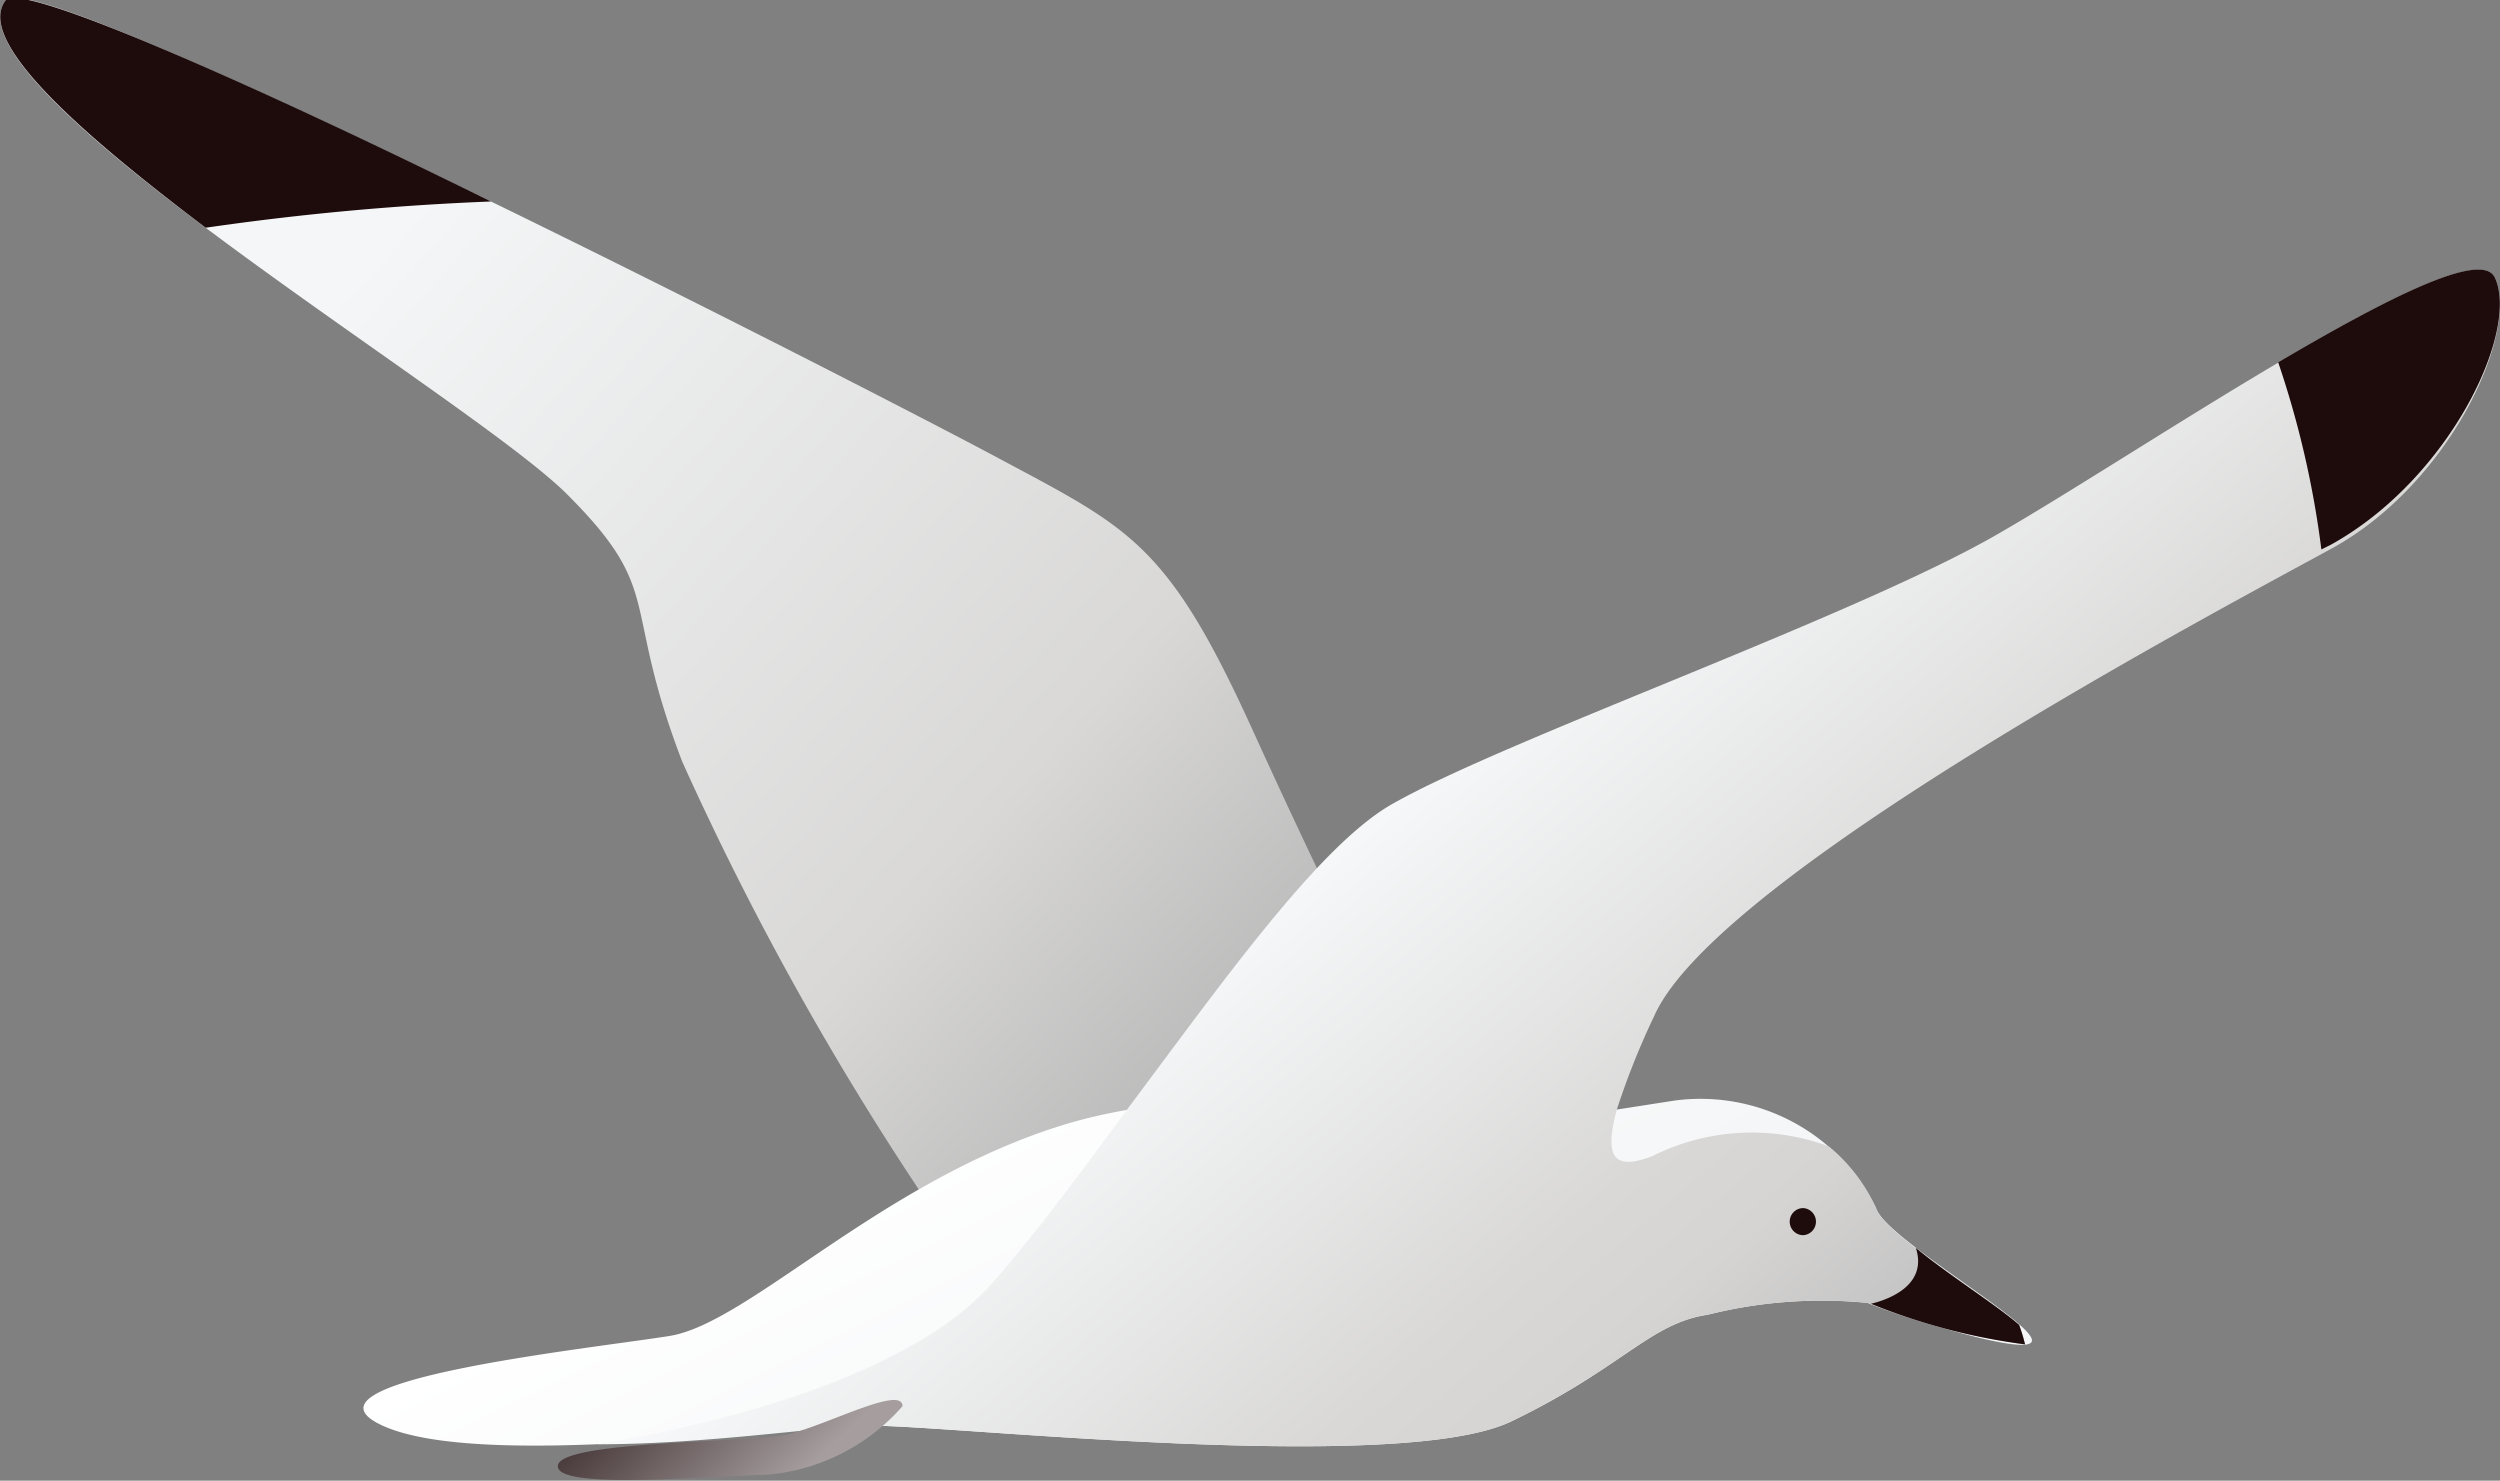 <svg xmlns="http://www.w3.org/2000/svg" xmlns:xlink="http://www.w3.org/1999/xlink" viewBox="0 0 29.53 17.49"><rect x="0" y="0" width="29.53" height="17.49" fill="#808080" stroke="none"/><defs><style>.cls-1{fill:url(#linear-gradient);}.cls-2{fill:#1e0b0c;}.cls-3{fill:url(#linear-gradient-2);}.cls-4{fill:url(#linear-gradient-3);}.cls-5{fill:url(#linear-gradient-4);}</style><linearGradient id="linear-gradient" x1="186.42" y1="2.61" x2="199.03" y2="13.95" gradientTransform="translate(-182.8)" gradientUnits="userSpaceOnUse"><stop offset="0.05" stop-color="#f4f6f7"/><stop offset="0.63" stop-color="#d9d8d7"/><stop offset="0.89" stop-color="#b7b7b7"/></linearGradient><linearGradient id="linear-gradient-2" x1="195.18" y1="12.65" x2="197.11" y2="16.57" gradientTransform="translate(-182.8)" gradientUnits="userSpaceOnUse"><stop offset="0" stop-color="#fff"/><stop offset="1" stop-color="#f4f6f7"/></linearGradient><linearGradient id="linear-gradient-3" x1="199.8" y1="8.68" x2="205.57" y2="15.44" gradientTransform="translate(-182.8)" gradientUnits="userSpaceOnUse"><stop offset="0" stop-color="#f7f9fa"/><stop offset="0.61" stop-color="#d9d8d7"/><stop offset="0.77" stop-color="#d5d4d3"/><stop offset="0.94" stop-color="#c8c7c7"/><stop offset="1" stop-color="#c2c1c1"/></linearGradient><linearGradient id="linear-gradient-4" x1="188.7" y1="12.82" x2="190.04" y2="14.39" gradientTransform="translate(-181.29 13.47) rotate(-3.08)" gradientUnits="userSpaceOnUse"><stop offset="0" stop-color="#4b3c3d"/><stop offset="1" stop-color="#a59d9e"/></linearGradient></defs><g id="Layer_2" data-name="Layer 2"><g id="Layer_1-2" data-name="Layer 1"><path class="cls-1" d="M11,14.27A35.47,35.47,0,0,1,8.06,9C7.33,7.1,7.86,7,6.7,5.84S-.71,1,.07,0C.46-.43,10.24,4.58,11.79,5.41s2,1,3,3.2,1.92,4,1.92,4Z"/><path class="cls-2" d="M5.8,2.38C3,1,.27-.21.07,0-.3.47.92,1.55,2.43,2.69A32.17,32.17,0,0,1,5.8,2.38Z"/><path class="cls-3" d="M17.85,13.3c-.78,0-3.2-.67-5.33,0s-3.68,2.33-4.61,2.48-4.55.53-3.39,1.06,4.8,0,5.77,0,6.25.58,7.56-.05,1.64-1.16,2.32-1.26a5.52,5.52,0,0,1,1.89-.14c.34.14,2,.68,1.94.43s-1.74-1.21-1.84-1.55A2.31,2.31,0,0,0,19.78,13Z"/><path class="cls-4" d="M29.47,3.28c-.29-.63-4.21,2.08-5.91,3.05S17.75,8.75,16.44,9.5c-.86.49-2,2.1-3.13,3.61-.57.78-1.13,1.53-1.62,2.08-1,1.09-3.21,1.63-4.63,1.87,1.31,0,2.69-.22,3.23-.22,1,0,6.25.58,7.56-.05s1.64-1.16,2.32-1.26a5.52,5.52,0,0,1,1.89-.14,7.63,7.63,0,0,0,1.86.49,2,2,0,0,0-.07-.23c-.42-.37-1.61-1.09-1.69-1.38a2,2,0,0,0-.56-.73,2.62,2.62,0,0,0-2.09.12c-.41.15-.58.06-.41-.56A9,9,0,0,1,19.54,12c.73-1.65,6.59-4.75,8-5.52S29.76,3.91,29.47,3.28Z"/><path class="cls-2" d="M27.54,6.43c1.4-.78,2.22-2.52,1.93-3.15-.15-.33-1.27.24-2.56,1a11.23,11.23,0,0,1,.51,2.21Z"/><path class="cls-2" d="M22.63,14.74c.13.4-.24.59-.53.66a7.34,7.34,0,0,0,1.82.48,2,2,0,0,0-.07-.23C23.59,15.42,23,15.05,22.63,14.74Z"/><path class="cls-2" d="M21.45,14.43a.16.16,0,0,1-.15.16.16.16,0,1,1,0-.32A.16.16,0,0,1,21.45,14.43Z"/><path class="cls-5" d="M10.66,16.61c0-.26-.94.25-1.39.34s-2.64.07-2.68.36,1.71.13,2.46.11A2.39,2.39,0,0,0,10.66,16.61Z"/></g></g></svg>
